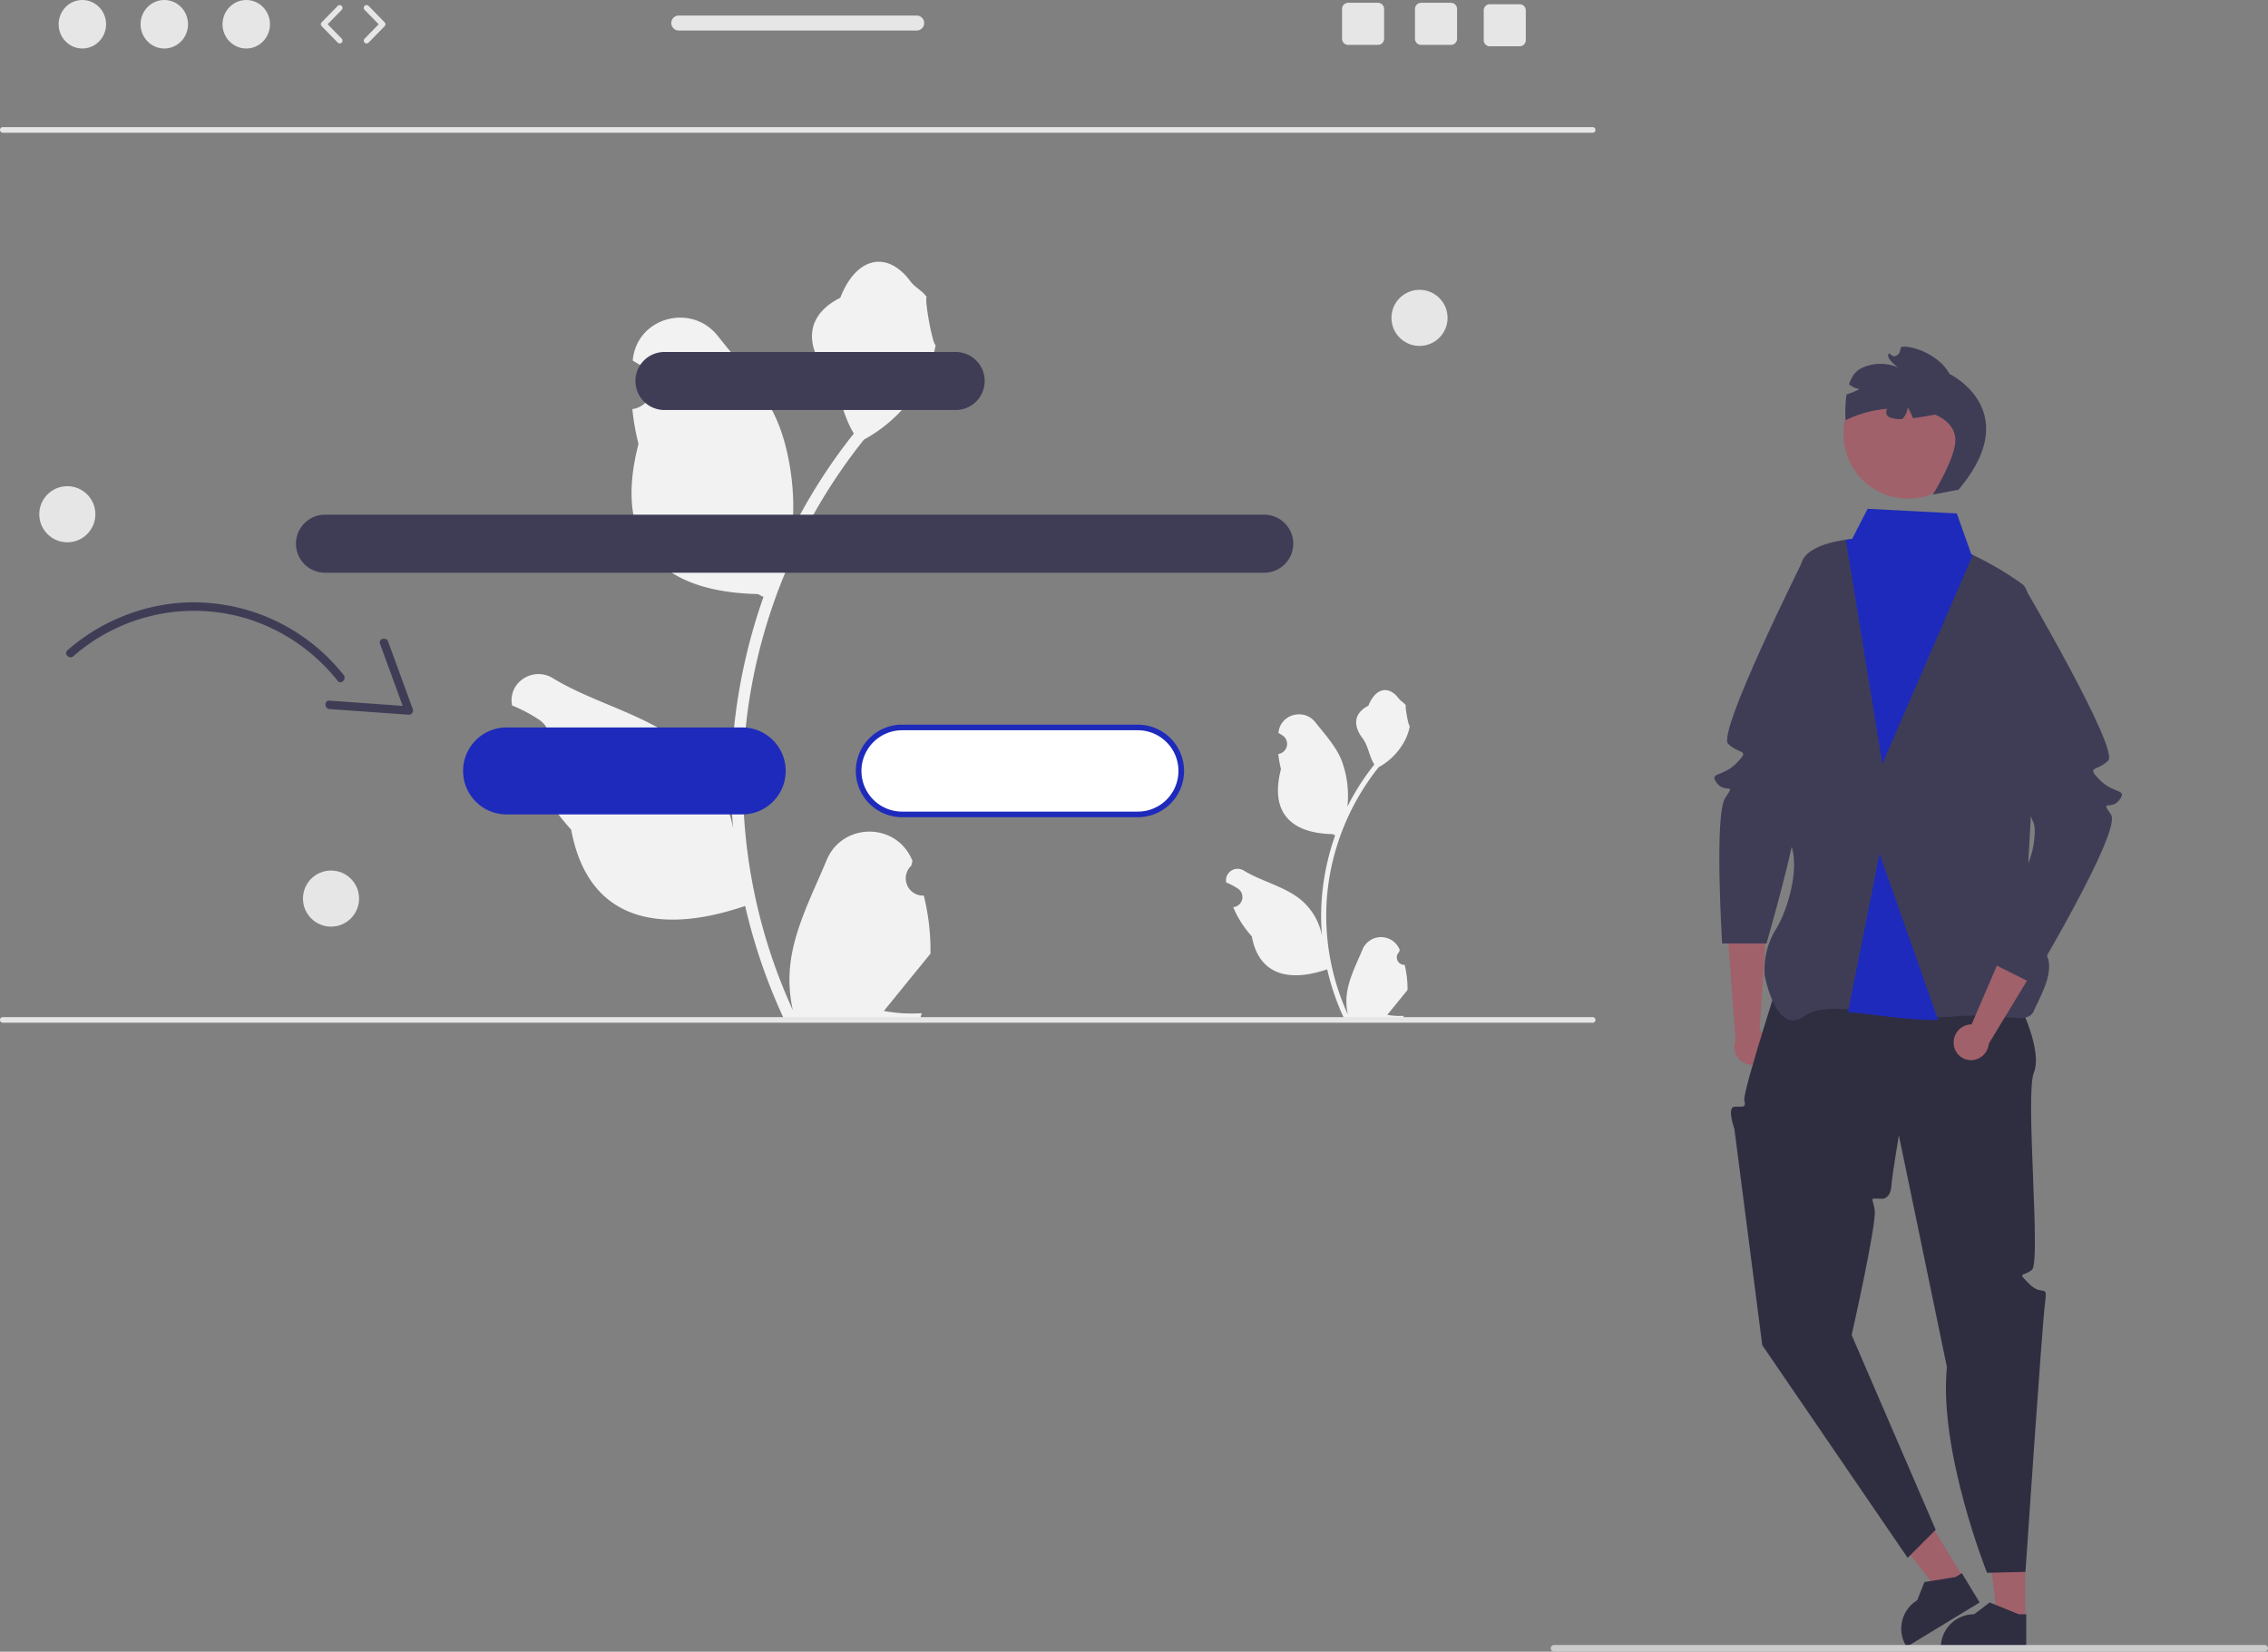 <svg xmlns="http://www.w3.org/2000/svg" data-name="Layer 1" width="808.457" height="588.766" viewBox="0 0 808.457 588.766" xmlns:xlink="http://www.w3.org/1999/xlink"><rect x="0" y="0" width="808.457" height="588.766" fill="#808080" stroke="none"/><path d="M525.068,474.862a6.146,6.146,0,0,1-4.454-10.653c.155-.616.266-1.058.421-1.674q-.083-.201-.167-.402c-5.658-13.492-24.835-13.399-30.445.113-4.979,11.993-11.319,24.006-12.88,36.686a48.827,48.827,0,0,0,.857,16.793,195.758,195.758,0,0,1-17.807-81.304,188.945,188.945,0,0,1,1.172-21.078q.971-8.606,2.694-17.09a198.026,198.026,0,0,1,39.27-83.928,52.7,52.7,0,0,0,21.918-22.74,40.199,40.199,0,0,0,3.656-10.985c-1.067.14-4.023-16.111-3.219-17.108-1.487-2.256-4.148-3.378-5.772-5.58-8.077-10.951-19.205-9.039-25.014,5.842-12.41,6.263-12.53,16.651-4.915,26.641,4.844,6.356,5.51,14.956,9.761,21.76-.437.56-.892,1.102-1.329,1.662a199.304,199.304,0,0,0-20.802,32.956c1.652-12.908-.787-28.459-4.946-38.483-4.735-11.422-13.609-21.041-21.424-30.915-9.387-11.86-28.636-6.684-30.289,8.35q-.024.218-.047.437,1.741.982,3.409,2.085a8.337,8.337,0,0,1-3.361,15.171l-.17.026a82.948,82.948,0,0,0,2.187,12.402c-10.025,38.771,11.619,52.892,42.524,53.527.682.35,1.347.7,2.029,1.032a203.431,203.431,0,0,0-10.95,51.532,192.948,192.948,0,0,0,.14,31.154q-.026-.184-.053-.367a50.985,50.985,0,0,0-17.405-29.44c-13.394-11.003-32.317-15.054-46.767-23.898-6.956-4.257-15.869,1.244-14.655,9.309q.029.193.059.386a55.997,55.997,0,0,1,6.28,3.026q1.741.982,3.409,2.085a8.337,8.337,0,0,1-3.361,15.171l-.17.026c-.122.018-.227.035-.35.053a83.021,83.021,0,0,0,15.271,23.912c6.269,33.846,33.193,37.057,61.993,27.201h.018a203.37,203.37,0,0,0,13.662,39.883h48.803c.175-.542.332-1.102.49-1.644a55.451,55.451,0,0,1-13.504-.804c3.621-4.443,7.242-8.921,10.863-13.364a3.034,3.034,0,0,0,.227-.262c1.837-2.274,3.691-4.53,5.528-6.804l.001-.003a81.222,81.222,0,0,0-2.38-20.691Z" transform="translate(-195.771 -155.617)" fill="#f2f2f2"/><path d="M696.467,499.549a2.664,2.664,0,0,1-1.931-4.617l.183-.726q-.036-.087-.073-.174a7.154,7.154,0,0,0-13.197.049c-2.158,5.198-4.906,10.406-5.583,15.902a21.165,21.165,0,0,0,.372,7.279,84.853,84.853,0,0,1-7.719-35.242,81.899,81.899,0,0,1,.508-9.137q.421-3.731,1.168-7.408a85.836,85.836,0,0,1,17.022-36.379,22.843,22.843,0,0,0,9.501-9.857,17.425,17.425,0,0,0,1.585-4.762c-.463.061-1.744-6.983-1.395-7.415-.645-.978-1.798-1.464-2.502-2.419-3.501-4.747-8.325-3.918-10.843,2.532-5.379,2.715-5.431,7.217-2.131,11.548,2.1,2.755,2.388,6.483,4.231,9.432-.19.243-.387.478-.576.72a86.39,86.39,0,0,0-9.017,14.285,35.913,35.913,0,0,0-2.144-16.681c-2.052-4.951-5.899-9.12-9.286-13.4-4.069-5.141-12.412-2.897-13.129,3.62q-.01.095-.02.189.755.426,1.478.904a3.614,3.614,0,0,1-1.457,6.576l-.074.011a35.955,35.955,0,0,0,.948,5.376c-4.346,16.806,5.036,22.927,18.432,23.202.296.152.584.303.88.447A88.179,88.179,0,0,0,666.95,475.741a83.636,83.636,0,0,0,.061,13.504l-.023-.159a22.1,22.1,0,0,0-7.544-12.761c-5.806-4.769-14.008-6.525-20.272-10.359A4.148,4.148,0,0,0,632.82,470.001q.013.084.026.167a24.272,24.272,0,0,1,2.722,1.312q.755.426,1.478.904a3.614,3.614,0,0,1-1.457,6.576l-.074.011c-.053.008-.099.015-.152.023a35.986,35.986,0,0,0,6.619,10.365c2.717,14.671,14.388,16.063,26.871,11.79h.008a88.153,88.153,0,0,0,5.922,17.287H695.937c.076-.235.144-.478.212-.713a24.036,24.036,0,0,1-5.854-.349c1.57-1.926,3.139-3.867,4.709-5.793a1.315,1.315,0,0,0,.099-.114c.796-.986,1.6-1.964,2.396-2.949l0-.001a35.206,35.206,0,0,0-1.032-8.969Z" transform="translate(-195.771 -155.617)" fill="#f2f2f2"/><path d="M825.274,532.5a6.48,6.48,0,0,0-1.401-8.929,6.217,6.217,0,0,0-.879-.533l2.905-44.116-14.78,2.562,3.295,44.882a6.462,6.462,0,0,0,2.117,7.6,6.184,6.184,0,0,0,8.645-1.328Q825.226,532.57,825.274,532.5Z" transform="translate(-195.771 -155.617)" fill="#a0616a"/><polygon points="721.93 577.344 712.029 577.343 707.319 539.153 721.932 539.154 721.93 577.344" fill="#a0616a"/><path d="M918.05,743.29l-30.447-.001v-.385A11.851,11.851,0,0,1,899.454,731.053h.001l5.562-4.219,10.377,4.22,2.658 0Z" transform="translate(-195.771 -155.617)" fill="#2f2e41"/><polygon points="700.003 562.585 691.544 567.73 667.673 537.549 680.158 529.956 700.003 562.585" fill="#a0616a"/><path d="M901.44,726.845,875.427,742.667l-.2-.329A11.851,11.851,0,0,1,879.193,726.055l.001-0,2.559-6.495,11.058-1.787,2.271-1.381Z" transform="translate(-195.771 -155.617)" fill="#2f2e41"/><path d="M763.502,202.928H196.771a1,1,0,0,1,0-2H763.502a1,1,0,0,1,0,2Z" transform="translate(-195.771 -155.617)" fill="#e6e6e6"/><path d="M646.427,339.084h-334.808a10.344,10.344,0,0,0,0,20.688h334.808a10.344,10.344,0,1,0,0-20.688Z" transform="translate(-195.771 -155.617)" fill="#3f3d56"/><path d="M536.427,281.084h-103.808a10.344,10.344,0,0,0,0,20.688h103.808a10.344,10.344,0,1,0,0-20.688Z" transform="translate(-195.771 -155.617)" fill="#3f3d56"/><ellipse cx="29.355" cy="8.645" rx="8.457" ry="8.645" fill="#e6e6e6"/><ellipse cx="58.569" cy="8.645" rx="8.457" ry="8.645" fill="#e6e6e6"/><ellipse cx="87.782" cy="8.645" rx="8.457" ry="8.645" fill="#e6e6e6"/><path d="M316.865,171.095a.997.997,0,0,1-.715-.301l-5.706-5.833a1.0 1,0,0,1,0-1.398l5.706-5.833a1,1,0,0,1,1.43,1.398l-5.022,5.133,5.022,5.134a1,1,0,0,1-.715,1.699Z" transform="translate(-195.771 -155.617)" fill="#e6e6e6"/><path d="M326.454,171.095a1,1,0,0,1-.715-1.699l5.021-5.134-5.021-5.133a1,1,0,1,1,1.43-1.398l5.706,5.833a1.0 1,0,0,1,0,1.398l-5.706,5.833A.997.997,0,0,1,326.454,171.095Z" transform="translate(-195.771 -155.617)" fill="#e6e6e6"/><path d="M712.963,156.618h-10.61a2.189,2.189,0,0,0-2.19,2.19v10.62a2.189,2.189,0,0,0,2.19,2.19h10.61a2.198,2.198,0,0,0,2.2-2.19v-10.62A2.198,2.198,0,0,0,712.963,156.618Z" transform="translate(-195.771 -155.617)" fill="#e6e6e6"/><path d="M686.963,156.618h-10.61a2.189,2.189,0,0,0-2.19,2.19v10.62a2.189,2.189,0,0,0,2.19,2.19h10.61a2.198,2.198,0,0,0,2.2-2.19v-10.62A2.198,2.198,0,0,0,686.963,156.618Z" transform="translate(-195.771 -155.617)" fill="#e6e6e6"/><path d="M737.463,157.118h-10.61a2.189,2.189,0,0,0-2.19,2.19v10.62a2.189,2.189,0,0,0,2.19,2.19h10.61a2.198,2.198,0,0,0,2.2-2.19v-10.62A2.198,2.198,0,0,0,737.463,157.118Z" transform="translate(-195.771 -155.617)" fill="#e6e6e6"/><path d="M522.542,161.158h-84.81a2.67,2.67,0,1,0,0,5.34h84.81a2.67,2.67,0,0,0,0-5.34Z" transform="translate(-195.771 -155.617)" fill="#e6e6e6"/><path d="M460.342,414.928h-84a15.5,15.5,0,0,0,0,31h84a15.5,15.5,0,0,0,0-31Z" transform="translate(-195.771 -155.617)" fill="#1e2abb"/><path d="M601.342,414.928h-84a15.5,15.5,0,1,0,0,31h84a15.5,15.5,0,0,0,0-31Z" transform="translate(-195.771 -155.617)" fill="#fff"/><path d="M601.342,446.928h-84a16.5,16.5,0,0,1,0-33h84a16.5,16.5,0,0,1,0,33Zm-84-31a14.5,14.5,0,0,0,0,29h84a14.5,14.5,0,0,0,0-29Z" transform="translate(-195.771 -155.617)" fill="#1e2abb"/><path d="M763.502,520.187H196.771a1,1,0,0,1,0-2H763.502a1,1,0,0,1,0,2Z" transform="translate(-195.771 -155.617)" fill="#e6e6e6"/><circle cx="24" cy="183.311" r="10" fill="#e6e6e6"/><circle cx="506" cy="113.311" r="10" fill="#e6e6e6"/><circle cx="118" cy="320.311" r="10" fill="#e6e6e6"/><path d="M219.818,387.412a69.254,69.254,0,0,1,39.731-16.885,68.3,68.3,0,0,1,58.697,25.664c1.182,1.5-.927,3.638-2.121,2.121A66.183,66.183,0,0,0,283.028,375.902a65.314,65.314,0,0,0-61.088,13.631c-1.444,1.271-3.574-.843-2.121-2.121Z" transform="translate(-195.771 -155.617)" fill="#3f3d56"/><path d="M334.115,384.308l8.843,24.184a1.508,1.508,0,0,1-1.446,1.899l-28.29-2.016c-1.915-.136-1.93-3.138,0-3l28.29,2.016-1.446,1.899-8.843-24.184c-.664-1.816,2.234-2.599,2.893-.798Z" transform="translate(-195.771 -155.617)" fill="#3f3d56"/><path d="M915.771,513.928s8.184,16.262,5,24,2.612,67.683-.694,70.342-5.433.531-.87,5.095,6.564-.436,5.564,6.564-7,96-7,96l-13.694.342s-17.306-43.342-14.306-73.342l-17.13-82.618s-2.469,14.72-2.669,18.169-2.2,4.449-3.2,4.449c-5.005,0-3.465-.89-2.732,4.055s-8.226,44.525-8.226,44.525l29.958,69.42-10,10-51.82-75.798-9.935-77.06s-2.755-7.732,0-7.937,4.314.669,3.534-2.268,15.22-51.937,15.22-51.937Z" transform="translate(-195.771 -155.617)" fill="#2f2e41"/><path d="M920.771,515.928c-2.31,5.35-10.18.45-28,2-2.06.18-4.09.27-6.11.29-11.95.13-23.12-2.14-32.16-2.81-6.51-.49-11.92-.15-15.73,2.52-10,7-13.96-14.66-13.96-14.66a27.385,27.385,0,0,1,3.96-16.34c5-8,10.12-27.01,3-34s-7.88-17.99-5-21,12.34-63.2,11-73c-1.06-7.73,10.88-10.21,15.96-10.91,1.36-.19,2.23-.25,2.23-.25l11.81,2.16,17,3,13.69.26s.19.09.55.25a112.674,112.674,0,0,1,17.76,10.49c8.08,6.09,2.11,96.99,2.11,96.99s-1.11,27.07,4.89,33.01S923.081,510.578,920.771,515.928Z" transform="translate(-195.771 -155.617)" fill="#3f3d56"/><path d="M861.771,353.743l-23,1s-31,62-27,66,8.086,1.729,3.043,6.865-10.043,3.135-7.043,7.135,7-.501,3,5.249-1.124,51.935-1.124,51.935h15.818s11.182-38.799,10.244-43.492-1.062-8.704,0-10.198S861.771,353.743,861.771,353.743Z" transform="translate(-195.771 -155.617)" fill="#3f3d56"/><circle cx="680.173" cy="154.704" r="23.056" fill="#a0616a"/><path d="M893.911,330.178l-9.14,1.75s8.5-13.72,8-20c-.5-6.28-7.34-8.53-7.34-8.53s-3.79.82-7.78,1.28a20.061,20.061,0,0,0-1.85-3.85,6.716,6.716,0,0,1-1.96,4.14,10.935,10.935,0,0,1-4.33-.5c-1.58-.72-1.55-1.97-1.03-3.14a41.624,41.624,0,0,0-14.82,4.07,40.899,40.899,0,0,1,.35-9.2c.22-.06.44-.13.66-.2a20.414,20.414,0,0,0,3.92-1.71,6.752,6.752,0,0,1-3.7-1.74c.84-2.46,2.18-4.59,4.29-5.63a15.815,15.815,0,0,1,13.13-.35s-4.89-3.57-3.09-5.03c.12.12.24.23.37.34.17.14.36.29.54.43,1.11.9,2.77-.37,2.99-1.73a4.585,4.585,0,0,1,.1-.51c.03-.14.07-.28.11-.41a3.394,3.394,0,0,1,.12-.34c3.33-.8,13.4,2.45,17.27,9.61C890.721,288.928,917.771,301.928,893.911,330.178Z" transform="translate(-195.771 -155.617)" fill="#3f3d56"/><path d="M892.238,528.165a6.48,6.48,0,0,1,5.31-7.314,6.216,6.216,0,0,1,1.025-.075L916.059,480.17l11.996,9.006-23.355,38.468a6.462,6.462,0,0,1-5.343,5.805,6.184,6.184,0,0,1-7.094-5.116Q892.249,528.249,892.238,528.165Z" transform="translate(-195.771 -155.617)" fill="#a0616a"/><path d="M894.271,363.743l23,1s34,58,30,62-8.086,1.729-3.043,6.865,10.043,3.135,7.043,7.135-7-.501-3,5.249-28.5,59.935-28.5,59.935l-14-7s13.624-35.799,14.562-40.492,1.062-8.704,0-10.198S894.271,363.743,894.271,363.743Z" transform="translate(-195.771 -155.617)" fill="#3f3d56"/><path d="M899.011,353.438l-32.24,74.49-13.04-79.91c1.36-.19,2.23-.25,2.23-.25l5.55-10.78,31.79,1.65,5.16,14.55S898.651,353.278,899.011,353.438Z" transform="translate(-195.771 -155.617)" fill="#1e2abb"/><path d="M886.661,519.218c-11.95.13-23.12-2.14-32.16-2.81l11.27-56.48Z" transform="translate(-195.771 -155.617)" fill="#1e2abb"/><path d="M748.558,743.193a1.186,1.186,0,0,0,1.19,1.19h253.29a1.19,1.19,0,0,0,0-2.38h-253.29A1.187,1.187,0,0,0,748.558,743.193Z" transform="translate(-195.771 -155.617)" fill="#ccc"/></svg>